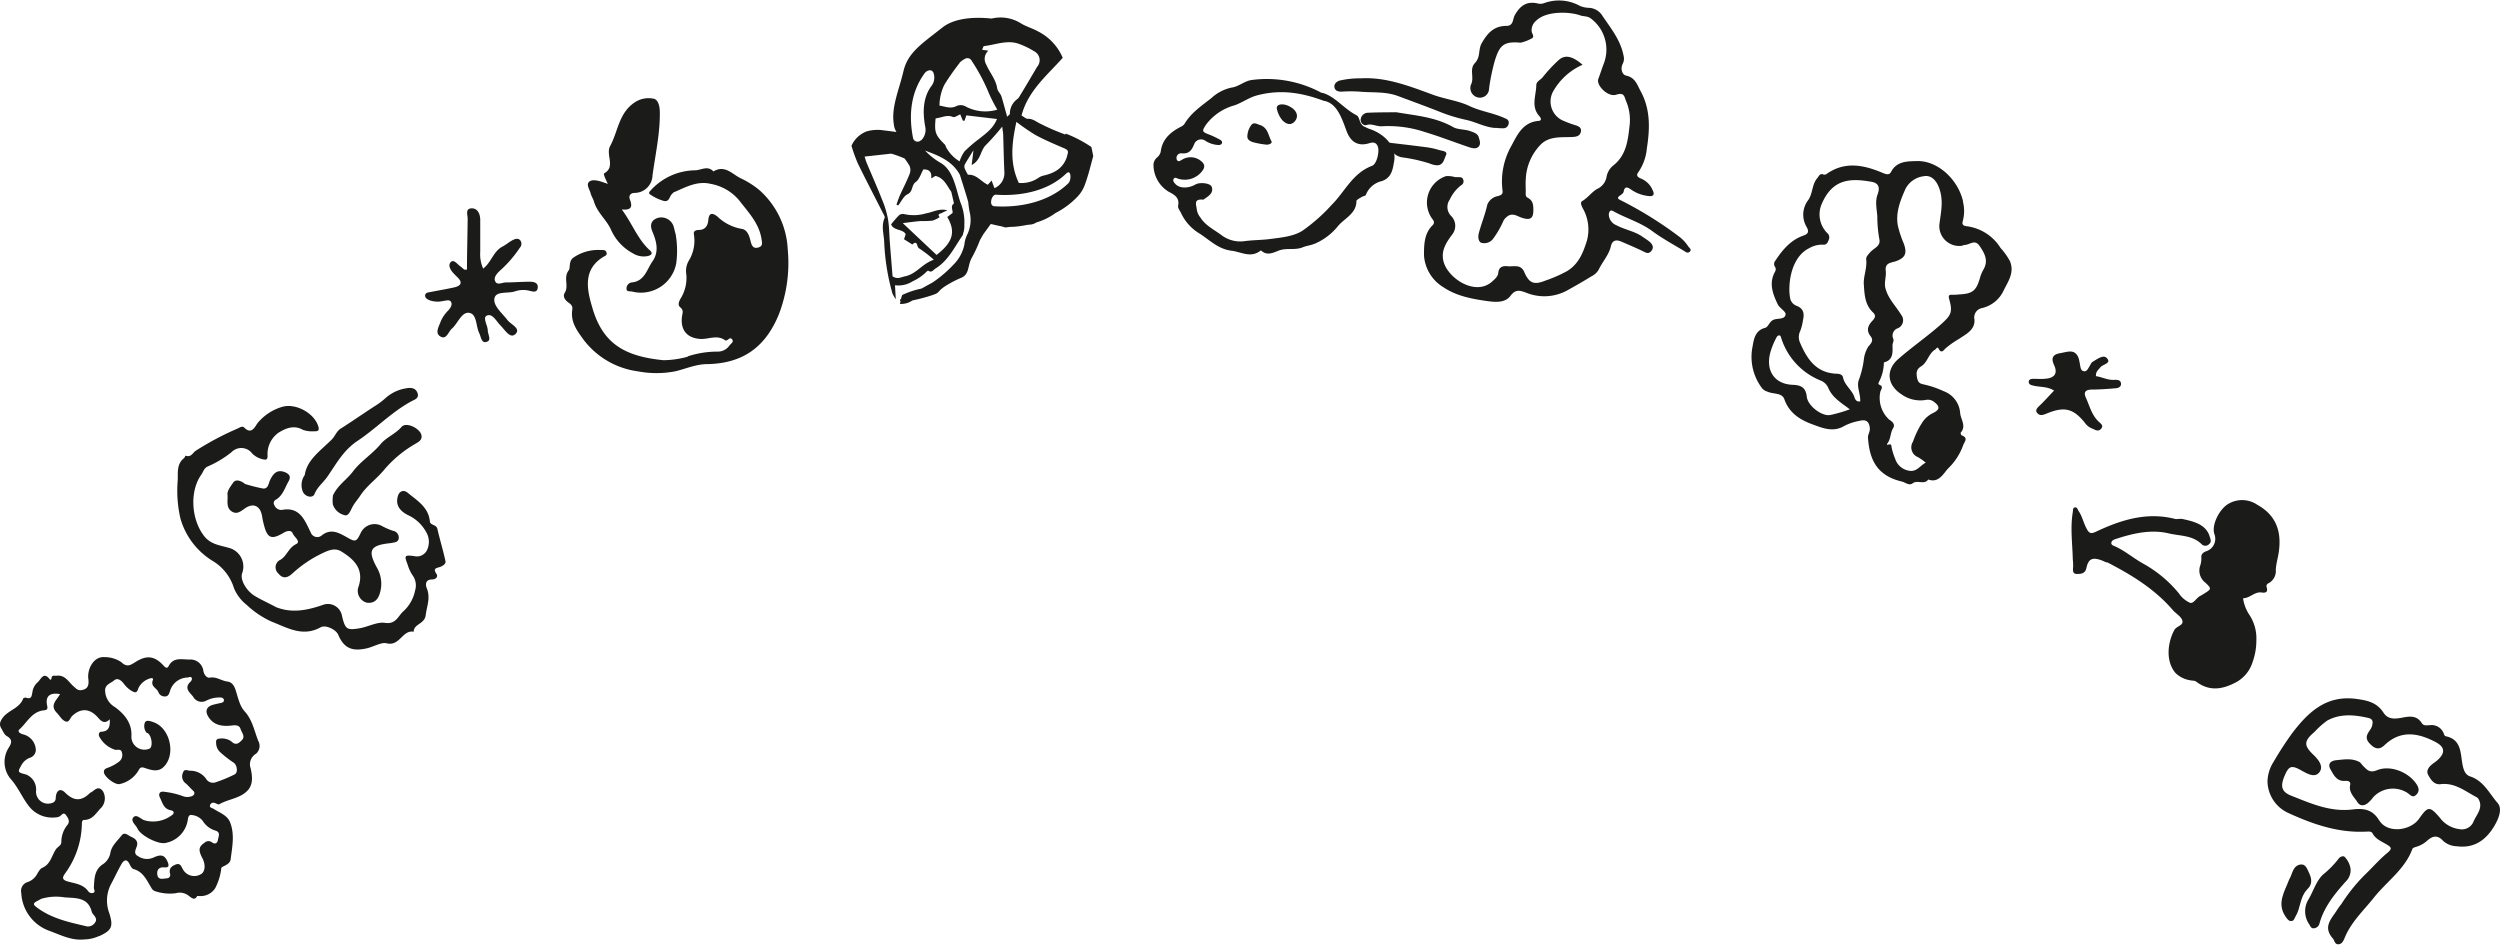 <svg xmlns="http://www.w3.org/2000/svg" viewBox="0 0 433.64 163.85"><defs><style>.cls-1{fill:#1b1b1a;}</style></defs><g id="레이어_2" data-name="레이어 2"><g id="Layer_1" data-name="Layer 1"><path class="cls-1" d="M320.87,71c-1.48-1.12-3-2-3.72-3.66A2.39,2.39,0,0,0,315.79,66,11.74,11.74,0,0,1,309,58.74c-.09-.22-.11-.61-.43-.56s-.41.32-.52.53a12.89,12.89,0,0,0-.9,2.17c-1,3.25.53,5.75,3.82,5.87,1.46.06,2.25.47,2.43,2.07s2.59,3.38,4,3.18a24.06,24.06,0,0,0,3.45-1m1.8-1.33c.14-1.31-.71-2.61-.19-3.86a15.73,15.73,0,0,0,.85-3.57,5.32,5.32,0,0,1,.73-2.07c.24-.37,1.11-1,.44-1.83-.81-1-.49-1.87.3-2.7.43-.45.7-.9.09-1.46-1.41-1.31-1.47-3.2-1.58-4.86-.09-1.4.6-2.83.41-4.34-.05-.43.39-.88.76-1.29.59-.65,1.81-1,1.52-2.23a22.72,22.72,0,0,1-.35-3.94c-.08-1.26-.42-2.53.05-3.8s.15-2-1.14-2.2c-3.93-.7-6.76-.29-8.56,3.87a4.59,4.59,0,0,0,.93,5,1,1,0,0,1,.31,1.18c-.18.45-.34.93-1,.87a4.47,4.47,0,0,0-2.41.61c-3.09,1.52-3.73,6.07-3.32,8.57a1.76,1.76,0,0,0,1.1,1.41c1.26.46,1.41,1.36,1.15,2.49a8.74,8.74,0,0,1-.49,1.92,2.38,2.38,0,0,0,0,2.05c1.2,2.79,2.77,5.16,6.21,5.33.5,0,1.11.1,1.22.63.28,1.42,1.61,2.19,2,3.5.13.37.34.74.89.68m11.41,10.58a8.89,8.89,0,0,0-1.31-.92,1.82,1.82,0,0,1-.85-2.68,15.35,15.35,0,0,1,1.66-3.41,4.69,4.69,0,0,1,1.76-1.53c1.27-.6,1.31-1.17.18-2a1.71,1.71,0,0,0-1.38-.3,5.63,5.63,0,0,1-4.26-1c-2.44-1.61-2.71-4.16-.54-6.07,2.39-2.1,5-3.89,7.39-6,1.79-1.62,2.13-2.07,1.45-4.49-.15-.56,0-.71.57-.68a9.33,9.33,0,0,0,1.18-.06c2.4-.12,3-.66,3.67-3.08a6.75,6.75,0,0,1,.59-1.32c.85-1.54.11-2.79-.71-4s-1.66-.25-2.5-.19c-.22,0-.43.12-.64.16A3.45,3.45,0,0,1,336.39,39c.21-1.8.64-3.54.24-5.43s-1.43-3.31-2.95-3a4.09,4.09,0,0,0-3.21,2.29c-.87,2-1.71,4.06-1.26,6.36a19,19,0,0,0,1,3c.61,1.66.33,2.47-1.3,3.07-.87.32-2,.22-1.81,1.74.1,1-.31,1.93-.07,2.92.44,1.82,1.8,3.1,2.72,4.63a1.51,1.51,0,0,1-.51,2.34,1.34,1.34,0,0,0-.82,1.89c.1.37-.13.69-.15,1,0,1.26.21,2.62-1.5,3.06a7.51,7.51,0,0,1-.87,3.41c-.07.16-.14.37.08.45.72.29.39.7.19,1.16a5.09,5.09,0,0,0,1.53,4.9c.6.37,1.07.86.67,1.49-.5.81-.39,1.8-.93,2.55-.33.45.06.3.2.27.47-.1.41.17.47.51a11.14,11.14,0,0,0,.63,2,3,3,0,0,0,2.21,2c1.49.38,2-.8,3.13-1.39m6.39-45.28a6.58,6.58,0,0,1,0,3.35c-.19.6,0,.88.67.95A8.14,8.14,0,0,1,347,43a11.77,11.77,0,0,1,1.63,2.28c.83,2-.29,3.49-1.08,5.09a5.47,5.47,0,0,1-3.73,3.06,1.66,1.66,0,0,0-1.34,2c.13,1.81-1.51,2.55-2.62,3.32a16.13,16.13,0,0,0-2.41,1.69c-.31.3-.72,1-1.21,0-.19-.37-.4.09-.58.2-1.15.69-1.31,2.22-2.42,2.9-.86.52-.87,1.17-.71,2s.48,1,1.19,1.15a16.33,16.33,0,0,1,3.41,1.16A4.36,4.36,0,0,1,340,71.61c.08,1.15,1.14,2.28.07,3.47,0,0,.08.39.19.43,1.25.46.45,1.13.24,1.78a10.48,10.48,0,0,1-2.56,3.94c-.78.79-1.61,2.64-3.47,1.94-.71,1-1.88,0-2.73.68-.59.44-1.26-.19-1.88-.33-4.21-1-5.6-3.68-5.85-7.66,0-.56.39-1,.32-1.63-.14-1.25-.78-1.49-1.79-1.23a9.29,9.29,0,0,0-2.62.87c-1.95,1.18-3.81.37-5.56-.27-2.11-.78-4-1.93-4.85-4.34-.41-1.18-1.92-.86-2.89-1.31a2,2,0,0,1-.95-.57A9,9,0,0,1,304,60.07c.2-1.12.4-2.77,2.17-3.2.54-.13.72-1.07,1.43-1.39s2,0,2.12-.94c.08-.49-1-1.07-1.35-1.73-.87-1.82-1.61-3.7-.46-5.72a.79.79,0,0,0-.07-.87.88.88,0,0,1,.1-1c1.25-1.89,2.67-3.6,4.91-4.37.88-.3.92-.76.52-1.48a4.17,4.17,0,0,1,.3-4.7c.78-1.14.61-2.67,1.54-3.76.31-.36.44-.91,1.11-.63a.59.59,0,0,0,.49-.09c3.18-2.26,6.45-1.59,9.7-.22.59.25,1.19.47,1.51-.16,1-1.92,2.94-1.82,4.49-1.87,3.45-.11,7.06,3,8,7"/><path class="cls-1" d="M365.46,97.51c4.22,2.18,8.25,4.62,11.4,8.28.53.62,1.4,1.08,1.66,1.78.34.93-1,1-1.37,1.72-1,1.78-1.69,5.17.18,7.42a4.63,4.63,0,0,0,2.6,1.29c.35.1.74,0,1.06.27,2.34,1.74,4.66,1.28,7,0a6,6,0,0,0,2.74-3.44,11.09,11.09,0,0,0,.65-3.8,7.41,7.41,0,0,0-1.25-4.44,6.92,6.92,0,0,1-1.06-2.82c1.19,0,2-1.17,3.2-1,.82.12,1.13-.11.9-.91a.53.53,0,0,1,.34-.7,2.4,2.4,0,0,0,1.24-2.33c.05-1.06.39-2.1.53-3.16.46-3.32-.34-6.23-3.75-8.12a4.67,4.67,0,0,0-4.94-.19c-1.53.82-3,3.58-2.51,5.23a2.27,2.27,0,0,1-1.47,3.05c-.58.26-.83.53-.77,1.19a3.91,3.91,0,0,1-.22,1.33,2.63,2.63,0,0,0,.87,2.87c1.17,1.08,1.13,1.13-.27,2a4.6,4.6,0,0,1-.53.31c-.7.32-1.17,1.41-1.82,1.22a4.6,4.6,0,0,1-1.94-1.65,21.36,21.36,0,0,0-6.24-5.18c-1.67-.93-3.13-2.22-4.91-3-.25-.1-.6-.24-.56-.58s.38-.53.69-.63c3-1,6.16-1.74,9.27-1,1.9.46,4.1.29,5.68,1.85a.9.9,0,0,0,1.33,0c.44-.37.26-.78.12-1.23-.61-2.11-2.58-2.65-4.76-3.12-.4-.08-.84.06-1.23,0-4.92-1.27-9.41.15-13.79,2.22-.72.34-1.1.36-1.54-.44-.57-1-.78-2.18-1.43-3.14-.18-.26-.25-.71-.65-.65s-.32.51-.37.81c-.46,2.75-.06,5.5,0,8.24a8.51,8.51,0,0,1,.06,1.23c-.05.56-.12,1.24.57,1.26s1.51,0,1.72-1c.35-1.6,1-1.94,2.6-1.37.31.11.6.26.9.39"/><path class="cls-1" d="M47.78,105.27c2.78,1.15,5.48.6,8.18-.33a2.48,2.48,0,0,1,3.37,1.94c.56,2.27.81,2.48,3.09,2.09,1.48-.26,3-1.14,4.37-.93,1.92.28,2.28-1.23,3.17-2A6.65,6.65,0,0,0,72,102.43a3,3,0,0,0-.47-2.69A6.5,6.5,0,0,1,70.73,98c-.65-1.69-.58-1.75,1.13-1.54A1.94,1.94,0,0,0,74,95.55a3.32,3.32,0,0,0-.1-3.3A6.84,6.84,0,0,0,71,89.46c-1.79-.82-2.39-1.95-2-3.35.26-1,1.06-1.18,1.7-.65,1.65,1.36,3.63,2.51,3.87,5,.06.68,1.12.49,1.3,1.28.42,1.88,1,3.72,1.4,5.6.1.44-.42.81-.94,1s-1.32.19-.64,1.17c.38.54-.13,1-.72,1-1.21,0-1.2.89-.93,1.56.66,1.64,0,3.07-.2,4.64s-2.06,1.48-2.09,2.87c-1.95-.37-2.41,2.6-4.71,2-.84-.23-2.23.6-3.39.87-2.57.59-4,0-5-2.39-.4-.88-2.17-1.71-3-1.27-3.16,1.77-5.83.08-8.62-1a15.76,15.76,0,0,1-4.22-2.85,7.27,7.27,0,0,1-2.22-2.9,8.37,8.37,0,0,0-3.48-4.61,12.71,12.71,0,0,1-5.82-7.52,21.43,21.43,0,0,1-.46-6.62c.05-1.18-.22-2.8,1.06-3.79.14-.11.27-.47.3-.46,1,.35,1.22-.53,1.82-.89a50.34,50.34,0,0,1,7.07-3.76c.41-.17.95-.57,1.26-.25,1.32,1.37,1.92-.21,2.33-.74a8.64,8.64,0,0,1,4.12-2.78c2.32-.81,5.69.95,6.42,3.33.18.59.06.89-.59.85a5.07,5.07,0,0,1-2.06-.23c-1.62-.95-3.15-.21-4.3.52a4.56,4.56,0,0,0-1.85,4c0,.67-.27.71-.85.57a3.81,3.81,0,0,1-1.82-1,2.35,2.35,0,0,0-3.57-.24,17.62,17.62,0,0,1-4.09,2.47c-.71.29-.83,1-1.19,1.48-2.1,3-1.66,8,.64,10.76,1.15,1.34,2.69,1.46,4.13,1.89A3.35,3.35,0,0,1,42,99.44c-.4,1.1.76,3.13,2.31,4,.56.33,1.14.63,1.72.92s1.16.59,1.74.88"/><path class="cls-1" d="M42.41,83.92a31,31,0,0,0,3.16.81c.86.13,1-.71,1.2-1.29.73-1.63,1.51-2,2.72-1.51.73.33,1,.78.58,1.53-.66,1.13-1,2.52-2.25,3.23a.64.64,0,0,0-.24.91,1.29,1.29,0,0,0,1.31.85c3.17-.62,4,1.9,5,3.88a1.2,1.2,0,0,0,1.86.59c1.55-1.29,2.93-.56,4.25.18,1.63.92,1.78,1,2.57-.66a2.65,2.65,0,0,1,3.59-1.25,12,12,0,0,0,2,.88,1.19,1.19,0,0,1,1,1.34c-.09.62-.67.66-1.17.76l-.44.06c-3.36.37-3.8,1.26-2.18,4.22a5.56,5.56,0,0,1,.54,4.38c-.34,1.19-1,1.85-2.24,1.72A2.13,2.13,0,0,1,62.11,102c1.15-3.15-.56-4.91-2.93-6.36-1.12-.68-2.27-.15-3.28.33a21.09,21.09,0,0,0-5.18,3.5c-.84.77-1.64,1-2.44,0a1.43,1.43,0,0,1,.4-2.39c1.09-.69,1.38-2.07,2.68-2.7.91-.45-.35-1.23-.58-1.85s-1-.46-1.53-.15c-2.17,1.31-2.88,1-3.48-1.37a14.76,14.76,0,0,1-.31-1.47c-.29-1.78-1.49-2.37-2.94-1.38-.75.51-1.44,1.19-2.4.5s-.56-1.93-.66-2.88c-.07-.65.57-1.46,1-2.08s1.28-.34,2,.2"/><path class="cls-1" d="M52.86,82.42c.34-2.63,2.75-4.25,4.68-6.18.6-.6.82-1.44,1.59-1.92,2-1.26,4-2.67,6-3.95A13,13,0,0,0,66.93,69a7,7,0,0,1,3.49-1.64c.84-.16,1.67-.11,2,.81s-.51,1.14-1.1,1.46c-3.42,1.86-6.11,4.72-9.3,6.84-2.49,1.66-3.69,4-5.26,6.25-.71,1-1.71,1.74-2.22,3-.35.81-1.79.4-2.07-.6a3,3,0,0,1,.36-2.68"/><path class="cls-1" d="M57.73,86c.82-1.84,2.42-2.79,3.47-4.19,1.37-1.84,3.35-3,4.82-4.78,1-1.19,2.56-1.74,3.65-3,.81-.91,3.28.31,3.45,1.54.1.8-.58,1.12-1.12,1.44a20.49,20.49,0,0,0-5.2,4.28C65.44,83,63.66,84.18,62.47,86c-.44.67-1,1.27-1.37,2s-.7,1.59-1.36,1.35a2.84,2.84,0,0,1-2-1.83,5.17,5.17,0,0,1,0-1.41"/><path class="cls-1" d="M7.24,155.88a9,9,0,0,1,3.93-.23c1.92.15,4.14-.08,4.76,2.56a1.74,1.74,0,0,0,.36.52c.29.38.56.81.22,1.25a1.44,1.44,0,0,1-1.38.72c-3.13-.73-6.3-1.38-8.92-3.44-.43-.34-.42-.58,0-.84l1-.54m11.83-31.15c.06,1.25-.12,2.12-1.43,2.19-.39,0-.52.36-.44.75a4.72,4.72,0,0,0,2.86,2.4c.45,0,1-.17,1.12.47a1.43,1.43,0,0,1-.5,1.57,7.32,7.32,0,0,1-2,1.08c-.35.13-.69.29-.62.8.11.81,2,2.24,2.77,2A5,5,0,0,0,24,133.68c.34-.68.61-.65,1.24-.43,1,.34,2.15.69,3.07-.15,2.27-2.08,1.24-6.79-1.66-7.82-.51-.17-1.18-.46-1.5,0a1.8,1.8,0,0,0,.25,1.78c0,.09.23.08.31.16.66.63.81,2.33.24,2.63a2.26,2.26,0,0,1-3.16-2c.18-2.39-1.2-4-2.88-5.22a3.36,3.36,0,0,1-1.66-2.6c-.18-1.29.91-1.46,1.53-2s1.26,0,1.68.54a4.92,4.92,0,0,0,1.25,1.2c.56.31,1,.63,1.27-.34a3.14,3.14,0,0,1,1.92-1.71c.25-.12.78-.17.62.23-.46,1.12.67,1.39.95,2.09a1.14,1.14,0,0,0,1.18.76c.51,0,.66-.41.81-.83a3.25,3.25,0,0,1,3.05-2.45c.24,0,.5-.22.7,0s0,.57-.19.75c-1.16,1.1-.08,1.87.47,2.56a1.67,1.67,0,0,0,2.27.71,5,5,0,0,1,2.4-.56c.29,0,.64.09.68.44s-.28.46-.58.52c-.45.1-.91.2-1.35.32-1.16.34-1.39,1.18-.69,2.19,1,1.5,2.61,1.57,4.12,1.38.76-.09,1.22.07,1.39.63s.84,1.27.27,1.87-1.09,1.06-1.9.25a2.79,2.79,0,0,0-2-.46c-.53,0-.67.32-.61.73a2.18,2.18,0,0,0,.66,1.58,18.63,18.63,0,0,0,2.26,1.78c.73.38.93,1.78.3,2.11a23.25,23.25,0,0,1-3.22,1.34,1.39,1.39,0,0,1-1.77-.61,3.32,3.32,0,0,0-2.7-1.36c-.47,0-1.06-.4-1.27.31a1.5,1.5,0,0,0,.38,1.82c.49.37.87.89,1.34,1.3s.21.86-.26,1a2.12,2.12,0,0,1-1.43,0,13.58,13.58,0,0,0-3.14-.76c-1.1-.23-1.16.5-.89,1,.42.84.62,1.94,1.85,2.18.69.13.67.6.11.93a5.34,5.34,0,0,1-4.72.79c-.61-.22-1.34-1.11-1.87-.47s.45,1.3.74,1.95c.55,1.19,3.42,2.66,4.71,2.5a4.8,4.8,0,0,0,4-4c.07-.49.16-1,.78-.86a2.72,2.72,0,0,1,1.81,1,3.88,3.88,0,0,0,2.23,1.7c.9.28.52,1,.42,1.57s-.45.9-1.08.43a1,1,0,0,0-1.27.11c-1,.69-1.1,1.24-.34,2.7.56,1.08.47,2.27-.21,2.71a2.25,2.25,0,0,1-3.16-.77c-.3-.48-.44-1.19-1.25-.88s-1.23.75-1,1.62a.59.59,0,0,1-.58.78c-.62.05-1.48.36-1.63-.63-.12-.82.28-1.36,1.24-1.27.81.08.8-.36.55-.95-.51-1.19-1.12-1.39-2.53-.72a2.73,2.73,0,0,1-2.6-.27c-.84-.44-.42-1.11-.21-1.75.25-.8-.24-1.29-.9-1.57s-1.22-1-1.79-.23c-.71.91-1.65,1.71-1.89,2.89a3,3,0,0,1-1.23,2c-1.6,1-1.56,2.59-1.65,4.16,0,.3.35.68-.12.87a.77.77,0,0,1-.89-.33c-.85-1.15-2.17-1.29-3.4-1.62-.88-.24-1.26-.52-.57-1.44a15.05,15.05,0,0,0,2.9-8.46c0-.34,0-.8.39-.81,1.55,0,2.14-1.34,3.05-2.2a2.46,2.46,0,0,0,.2-2.8c-.78-1-1.38-.19-2,.2a1.13,1.13,0,0,0-.22.11c-1.47,1.47-2.79,1.48-4.33-.05-.84-.84-1.55-.39-1.62.9,0,.76-.56.92-1.06,1a2.07,2.07,0,0,1-2.36-2.14,2.79,2.79,0,0,0-1.73-2.9c-1.52-.4-1.5-.39-.73-1.75a2.79,2.79,0,0,1,1.42-1.16,1.42,1.42,0,0,0,1-1.42A2.87,2.87,0,0,0,4,127.38c-.48-.13-1.07-.47-.6-.89,1.32-1.2,2.15-3.08,4.23-3.28.61-.06.66-.3.55-.81-.35-1.6.43-2.33,2.23-2-.5,1-1.89,1.9-.54,3.26.49.5.83,1.21,1.48,1.47s.79-.58,1.16-.93c1.5-1.43,3.09-1.33,4.48.26.54.61,1.12,1.23,2.05.3m-1.86,37.63c2.19-1,2.54-1.64,1.75-4.07a6.17,6.17,0,0,1,.39-5.08c.6-1.11,1.11-2.25,1.74-3.34.42-.74.94-1,1.42,0,.16.33.4.77.7.85,1.68.47,2.26,1.93,3.05,3.21a1.22,1.22,0,0,0,.86.68,8,8,0,0,0,3.37.3,2.5,2.5,0,0,1,2.33.48c.45.34,1,.83,1.41,0,0,0,.22,0,.32,0a3,3,0,0,0,2.82-1.38,10.11,10.11,0,0,0,1-3.08c0-.19.05-.5.18-.56.63-.33,1.4-.61,1.49-1.37.27-2.13.73-4.3-.1-6.4-.5-1.24-1.8-1.64-2.82-2.31-.29-.18-.86-.21-.62-.74.17-.38.56-.44,1-.22.17.09.45.22.57.14,1.62-.94,3.72-1,5-2.49.9-1.05.72-2.47.44-3.73a2.12,2.12,0,0,1,.93-2.54,1.78,1.78,0,0,0,.41-2.18c-.72-1.76-1-3.65-2.4-5.19-.87-.94-1.15-2.46-1.58-3.76-.26-.77-.67-1.31-1.43-1.4-1-.12-1.86-.87-3-.67-.57.1-1-.53-1.13-1.14a2.27,2.27,0,0,0-2.42-2c-1.35,0-2.79-.46-3.62,1.16-.18.35-.44.34-.77,0-1.59-1.79-3-2-5-.71-.77.46-1.42,1-2.43,0a5.2,5.2,0,0,0-2.93-.87c-1.9-.14-3,2.13-2.79,3.74.13,1.06,0,1.87-1.33,2-.59,0-.8-.3-1.14-.59-.95-.79-1.54-2.17-3.14-1.91-.3,0-.72-.14-.77.39,0,.19-.17.4-.29.24-1.14-1.52-1.6.15-2.19.56A2.73,2.73,0,0,0,5.63,120c-.14.73-.15,1.38-1.17,1-.12,0-.41.07-.44.17-.61,1.69-2.56,2-3.53,3.31-.51.7-.67,1.2-.25,1.89.28.46.51,1.07.94,1.31,1.19.67.72,1.41.23,2.18a4.61,4.61,0,0,0,.37,5.17c1.34,1.46,2.06,3.32,3.27,4.85a5.12,5.12,0,0,0,4.53,1.91,1.92,1.92,0,0,0,.71-.15c.37-.17.68-.87,1.13-.29s.75,1.15.28,1.73a4.66,4.66,0,0,0-1.06,3c0,.57-.64.8-.93,1.22-.74,1.09-.93,2.6-2.36,3.22-.44.19-.73.79-1,1.24A2.93,2.93,0,0,1,4.79,153a1.59,1.59,0,0,0-1.1,1.88,7.34,7.34,0,0,0,4.82,6.56c2,.72,3.87,1.75,6.12,1.51a6.53,6.53,0,0,0,2.58-.6"/><path class="cls-1" d="M119.27,61.82a16.43,16.43,0,0,1,5.27-.83,2.43,2.43,0,0,0,2-1.08c.25-.32.8-.6.44-1.06s-.64.14-1,.2c0,0-.13.05-.16,0-1.43-1.06-2.92-.16-4.38-.26-2.37-.17-3.42-1.63-3.15-3.86.06-.54.37-1.1-.28-1.61-.48-.39-.28-.94,0-1.46a6.77,6.77,0,0,0,1-4.57,3.47,3.47,0,0,1,.49-2.11,6.69,6.69,0,0,0,.86-4.54c-.11-.59.35-.73.81-.75,1.19,0,1.61-.76,1.7-1.76.11-1.27.72-1.24,1.57-.57a8,8,0,0,0,4.15,2.13c1.08.11,1.4,1.3,1.63,2.24.19.73.46,1.24,1.32,1s.63-.91.55-1.46c-.4-2.68-2.23-4.59-3.83-6.66a8.37,8.37,0,0,0-5-2.92c-2.31-.56-4.35.59-6.39,1.47-.13.06-.22.22-.34.33-.44.4-.39,1.32-1.33,1.18a8,8,0,0,1-2.38-1.11c-.26-.13-.32-.32-.06-.62a10.59,10.59,0,0,1,7.79-3.6c1.06,0,2.18-.9,3.2.2,1.92-1.19,3.21.41,4.66,1.15A15.12,15.12,0,0,1,131.75,33a14.69,14.69,0,0,1,4.89,10.28,24.82,24.82,0,0,1-1.54,11.24c-2.27,5.56-6.11,8.53-12.45,8.64-1.91,0-3.71.82-5.54,1.25a17.16,17.16,0,0,1-6.47,0,14.15,14.15,0,0,1-9.89-6.15c-1.15-1.59-1.74-2.86-1.48-4.61.09-.6-.27-.89-.68-1.18-.61-.42-1-1.08-.65-1.65.8-1.2-.28-2.65.71-3.93.34-.43-.09-1.67.91-2.27a7.52,7.52,0,0,1,4.64-1.25c.34,0,.85-.08,1,.41s-.23.59-.5.75c-3.63,2.18-2.89,5.66-2,8.69,1.8,6.41,5.65,8.59,12.38,9.26a16.35,16.35,0,0,0,4.25-.62"/><path class="cls-1" d="M105.47,32c-.24-.55-.43-.92-.58-1.3-.08-.2-.18-.57-.12-.61,2.1-1.16.23-3.21,1.07-4.77,1.42-2.62,1.49-5.93,4.53-7.73a4.31,4.31,0,0,1,3-.47c.79.14,1.07,1.29,1.08,2.29.06,3.75-.78,7.38-1.27,11.05a3.12,3.12,0,0,1-3.07,3c-.77,0-1.11.49-.84,1.18.45,1.16.3,1.88-1.42,1.69,1.82,2.44,2.73,5.14,4.86,7.08.58.53.32.84-.33,1a3.54,3.54,0,0,1-2.55-.44,8.61,8.61,0,0,1-3.82-4.06c-.74-1.75-2.43-3-3-5-.13-.46-.44-.88-.55-1.34-.16-.66-.8-1.49-.31-2s1.54-.27,2.34,0l.89.31"/><path class="cls-1" d="M117.18,40.53a16.6,16.6,0,0,1,.12,5.13,6.23,6.23,0,0,1-7.63,4.92c-.36-.11-1,.11-1-.52A1.06,1.06,0,0,1,109.5,49c2.33-.19,2.67-2.23,3.66-3.64,1.18-1.66.75-3.44,0-5.19-.42-1-.33-1.91.86-2.35a2.25,2.25,0,0,1,2.78,1.33c.11.31.17.63.36,1.37"/><path class="cls-1" d="M412.68,142.31c-1.17-2-2.86-2.12-4.55-1.91-3.87.49-7.22-1-10.62-2.35-1.78-.68-2-1.64-1.26-3.41s1.18-2,2.93-1c1,.54,2.32,1.36,3.13.31s-.22-2.25-1.09-3.08c-1.62-1.56-1.6-2.35.21-3.88a15,15,0,0,1,2.24-2c2.31-1.26,4.73-1,7.14-.46.75.18.87.63.6,1.49s-1.56,1.62-.43,2.89c.91,1,1.68,1.24,2.63.34,2.81-2.67,5.81-2.13,8.85-.54,1.65.87,1.72,1.9.33,3.15-.23.2-.47.37-.72.55-.69.5-1.32,1.22-.89,2s1,1.75,2.16,1.61c2.48-.3,4.25,1.22,6.22,2.25a.87.87,0,0,1,.33.3c.9,1.53-.29,2.67-.82,3.88a2.17,2.17,0,0,1-2.4,1.38,5,5,0,0,1-3.47-2c-1.76-2.05-2.07-2-3.59.17s-5.58,2.6-6.93.27m-7.18,15.37c-.92,1.6-2.74,3-.85,5.15.3.34.3,1,.93,1s.9-.6,1.1-1.07c1.11-2.77,3.28-4.76,5.07-7,2.23-2.82,5.38-4.91,6.69-8.46.06-.17.39-.3.62-.36a4.86,4.86,0,0,0,1.95-1.08c1-.89,1.84-1,2.8.07a3.74,3.74,0,0,0,2.33.9c3.13.41,5.17-1.18,6.61-3.68.66-1.16,1.35-2.83.47-3.83-1.43-1.64-2.4-3.82-4.74-4.6-.82-.27-1.14-1-1.34-2.06-.37-1.86-.14-4.32-2.85-4.9-.3-.06-.33-.31-.43-.55a2.25,2.25,0,0,0-2.41-1.38c-.51,0-1,.17-1.36-.34-.81-1.29-1.94-1.25-3.24-1s-2.59.44-3.41-.82c-1.16-1.79-2.77-2.14-4.8-2.41-5.24-.67-8.36,2.42-11.08,6a58,58,0,0,0-3.18,4.9,6.64,6.64,0,0,0-1.07,3.42,6.14,6.14,0,0,0,3.45,5.4c4.33,2,8.78,3.56,13.66,3.31.37,0,.9-.1,1.11.3.53,1,1.54,1.38,2.43,1.91s1,.76.12,1.5c-1.32,1.07-2.45,2.4-3.67,3.57a29.78,29.78,0,0,0-4.29,5.29,7.39,7.39,0,0,0-.62.85"/><path class="cls-1" d="M407,152.78c-2,2.22-3.9,4.52-4.7,7.5a1.08,1.08,0,0,1-.88.73c-.51.09-.66-.3-.86-.67a3.94,3.94,0,0,1-.16-4.3c.87-1.43,1.3-3.14,2.54-4.34a16.21,16.21,0,0,0,2.72-2.77c.2-.31.82-.57,1.06-.27a3.77,3.77,0,0,1,1,2.05,2.74,2.74,0,0,1-.71,2.07"/><path class="cls-1" d="M400.17,154.31c-1.27,1.32-1.1,3.21-2,4.66-.21.34-.24.77-.74.79s-.71-.41-1-.79c-1.54-2.29-.17-4.27.6-6.32.07-.19.19-.36.27-.54.39-.91.59-2.05,1.81-2.16.84-.08,1.08.79,1.38,1.39.53,1.07.66,2.12-.37,3"/><path class="cls-1" d="M409.36,132.23c.2.22.41.5.66.75.63.64,1.12,1.1,2.28.62,2.29-.94,5.43.3,6.82,2.36.44.64.62,1.27,0,1.89s-1,.05-1.51-.3a4.65,4.65,0,0,0-5.95.72,5.86,5.86,0,0,1-1,1.07c-.63.45-1.29.54-1.79-.26s-1.5-1.64-1.22-2.93c.13-.64-.41-.74-.88-.7-1.47.12-2-1.07-2.53-2s0-1.49,1-1.59c1.39-.13,2.77-.4,4.12.37"/><path class="cls-1" d="M252.43,30.73s.27,0,.5,0c.4,0,.77,0,.88.46a.74.74,0,0,1-.35.93,6.59,6.59,0,0,0-2,2.52,2.2,2.2,0,0,0,.2,2.77,2.42,2.42,0,0,1,.2,3.31c-1,1.35-1.94,2.75-1.48,4.61.74,2.92,5.5,6.09,8.4,3.54.49-.44,1.05-.91,1.1-1.51.09-1.11.86-1.27,1.62-1.18,1,.12,2.27-.43,2.89,1,.86,2,1.72,2.28,3.7,1.48a23.35,23.35,0,0,0,3.77-1.66c2-1.25,2.74-3.17,3.39-5.22a7.41,7.41,0,0,0-.72-5.67c-.19-.4-.51-1-.07-1.24,1-.59,1.63-1.57,2.58-2.1a2.82,2.82,0,0,0,1.61-2,3.28,3.28,0,0,1,1.1-2c2.4-1.84,2.63-4.49,2.93-7.15a8.3,8.3,0,0,0-.63-4.09c-.31-.75-.28-1.56-1.72-1.1s-3.51-1.66-3.09-2.75c.34-.88.61-1.78.95-2.66A6.74,6.74,0,0,0,276,3.25c-.61-.51-1.3-.36-1.92-.59-1.83-.65-5.87-.8-7.61.92a2.13,2.13,0,0,0-.8,1.78c0,.43.54.95.1,1.26a7.63,7.63,0,0,1-1.88.76,1.23,1.23,0,0,1-.42,0c-2.66-.18-3.37.51-4.18,3.13a35,35,0,0,0-1,4.83,1.59,1.59,0,0,1-2,1.55,1.69,1.69,0,0,1-1.16-2.17c.67-1.25-.33-2.69.7-3.78s.54-2.33,1.18-3.45c1-1.73,2.09-3,4.32-3,1.22,0,1.05-1.23,1.42-1.87,1-1.74,2.14-2.46,4.07-2a1.83,1.83,0,0,0,1.07-.1,7.52,7.52,0,0,1,6.15.5,4.35,4.35,0,0,0,1.61.34A2.9,2.9,0,0,1,278,2.82c1.48,2.17,3.14,4.23,3.63,6.9a1.93,1.93,0,0,1-.18,1.39c-.39.78-.1,1.86.61,2,1.6.35,1.91,1.6,2.5,2.67,1.76,3.2,1.63,6.59,1.09,10a8.52,8.52,0,0,1-1.48,4.1c-.47.62,0,.9.49,1.1A3.75,3.75,0,0,1,286.67,33c.42.87,0,1.1-.75,1a6.38,6.38,0,0,1-3-1.12c-.57-.4-1.1-.64-1.28.33-.07.35-.36.5-.62.69-.54.39-.5.56.19.88a66.41,66.41,0,0,1,10.14,6.33,6.71,6.71,0,0,1,1.48,1.62c.21.29.64.54.29.91s-.73.07-1-.11c-1.86-1.12-3.78-2.16-5.52-3.44-2.08-1.54-4.58-2.23-6.8-3.48-.53-.3-.75.23-.74.66a2.05,2.05,0,0,0,1.3,1.79c1.51.82,3.29,1.05,4.69,2.11a12.79,12.79,0,0,1,1.13.8c.45.43.75.94.26,1.55s-.92.32-1.46.06c-1.21-.59-2.46-1.11-3.69-1.65-.94-.41-1.63-.3-1.88.81-.36,1.52-1.47,2.68-2.12,4.06a2.89,2.89,0,0,1-1.19,1.1c-1.43.88-2.91,1.73-4.36,2.53a8.3,8.3,0,0,1-6.94.37c-1.14-.42-1.9-.7-2.81.53s-2.64,1.08-3.9.91c-2.66-.37-5.4-.86-7.68-2.39A7,7,0,0,1,247,44.3c0-1.71,0-3.75,1.45-5.19.51-.49.22-.85-.11-1.28a4.82,4.82,0,0,1,2.49-7.28,4.16,4.16,0,0,1,1.57.18"/><path class="cls-1" d="M274.45,11.26a10.91,10.91,0,0,0-5.1,4.69A3.63,3.63,0,0,0,271.3,21a18.34,18.34,0,0,0,2,.73c.59.19,1.07.46.91,1.14s-.67.85-1.45.89c-1.87.09-3.93-.18-5.42,1.22a9.14,9.14,0,0,0-2.69,6.19c-.05.67,0,1.35,0,2,0,.42-.1.9.32,1.12.94.49,1,1.22,1,2.16,0,1.41-.5,1.82-2,1.32-.89-.3-1.71-1-2.69-.08a2.12,2.12,0,0,0-.5.61,15.68,15.68,0,0,1-1.88,3.23,1.91,1.91,0,0,1-2,.57c-.48-.25-.56-1-.39-1.66.44-1.66,1.1-3.24,1.47-4.93a2.42,2.42,0,0,1,1.84-1.5c.46-.13.89-.27.81-.9a12.51,12.51,0,0,1,1.51-7.78c1-1.83,1.95-4.14,4.75-4.36.59-.05.39-.53.13-.81-1.52-1.69-.56-3.59-.54-5.39,0-.64.72-.9,1.09-1.35a25.73,25.73,0,0,1,2.79-3c1.12-1,2.41-.68,4.13.8"/><path class="cls-1" d="M259.38,22.2c-1.83-.12-3.41-1.07-5.18-1.43A28.56,28.56,0,0,1,250,19.5c-2.49-1-5-1.9-7.5-2.84-2.2-.82-4.41-.56-6.61-.76a22.79,22.79,0,0,0-3.2,0c-.6,0-1.07-.15-1.21-.69s.24-1,.83-1.22a15.53,15.53,0,0,1,3.72-.4c4.48-.26,8.57,1.41,12.63,2.88,2.07.75,4.31,1,6.25,1.93s4.32,1.22,6.34,2.21a.7.7,0,0,1,.42.89.91.91,0,0,1-.87.75,10.8,10.8,0,0,1-1.39-.08"/><path class="cls-1" d="M242.07,19.45c3.39.59,6.84.81,10,2.6.79.46,2,.34,3,.71.58.21,1.24.43,1.41,1s.42,1.2,0,1.67-1.13.28-1.7.09c-2.55-.86-5.06-1.85-7.64-2.62a20,20,0,0,0-7.4-1c-1,.08-1.83-.57-2.83-.17a.92.92,0,0,1-.89-1,1.28,1.28,0,0,1,1.17-1.17c1.62-.08,3.23-.07,4.85-.09"/><path class="cls-1" d="M240.7,24.72c2.3.28,4.39.51,6.47.79a13.5,13.5,0,0,1,2.45.51c.48.16,1.55.17,1.19.91s-.46,1.9-1.79,1.72a3.89,3.89,0,0,1-1.06-.3,27.82,27.82,0,0,0-4.85-1.07c-1.34-.3-1.86-1.18-2.41-2.56"/><path class="cls-1" d="M229.67,17.51c-4.28-1.61-7.81-1.94-11.5-1-1.49.37-2.64,1.26-4,1.75a9.23,9.23,0,0,0-4.93,3.3c-.8,1.19-.79,1.3.55,1.8a16.45,16.45,0,0,1,1.75.83c.24.13.52.31.42.63s-.47.36-.81.32a4.63,4.63,0,0,1-2-.67,1.28,1.28,0,0,0-2,.51c-.44,1.1-.91,1.77-2.27,1.61a.81.81,0,0,0-.77,1.07c.25.6.7.13,1,0a2.81,2.81,0,0,1,3.14.21c.57.43.87.93.4,1.63A3.8,3.8,0,0,1,204.36,31c-.26-.08-.54-.32-.76,0s0,.6.22.85c.71.84,2.23.9,3.56.14.76-.43,2.56-.22,2.79.4.37,1-.42,1.55-1.16,2.05-.11.07-.24.2-.36.19-1.7-.16-1.12.94-1.05,1.77a2.91,2.91,0,0,0,.62,1.33c.87,1.39,2.33,2.08,3.58,3a5.39,5.39,0,0,0,4.06,1.1c1.46-.2,3-.18,4.42-.37,1.92-.25,4-.43,5.58-1.4A30,30,0,0,0,231,35.52c2.29-2.27,3.59-5.48,7-6.76.83-.31,1.3-2.5,1-3.33-.27-.68-.74-.83-1.45-.6-2,.63-3.3-.21-4-2.15-.83-2.28-1.67-4.7-3.78-5.17m-.46-1.42c2.24.57,3.75,2.76,6,3.91.59.3.42,1.6,1.41,2,.27.11.5.26.81.36,2.3.73,4.83,2.85,4.28,5.7-.22,1.14-.34,2.74-2.11,3.35a3.9,3.9,0,0,0-2.78,2.38c0,.18-.47.22-.7.37s-.93.47-.94.72c0,2.22-2.14,3-3.26,4.41a10.39,10.39,0,0,1-3.8,2.91c-.72.34-1.59.42-2.19.67-1.34.57-2.69.12-4,.52-1,.32-2.13,1.11-3.25.09a.15.15,0,0,0-.14,0c-1.71,1.35-3.37.19-5.1,0-2.26-.3-3.7-1.83-5.41-2.93A8.19,8.19,0,0,1,204.88,37c-.2-.45-.62-.89-.52-1.37.26-1.35-.67-1.87-1.64-2.37a5.47,5.47,0,0,1-2.64-4.75,1.76,1.76,0,0,1,.6-1.18,1.84,1.84,0,0,0,.65-1c.25-2.15,1.65-3.39,3.47-4.33a1.64,1.64,0,0,0,.65-.5c1.13-1.93,3-3.17,4.69-4.5a7.41,7.41,0,0,1,3.49-1.81c1.31-.18,2.24-1.19,3.61-1.33a19.94,19.94,0,0,1,12,2.25"/><path class="cls-1" d="M218.87,21.82c1.1.56,1.15,1.77,1.67,2.67.21.37-.45.63-.87.6a13.7,13.7,0,0,1-1.9-.32c-.66-.14-1.42-.4-1.41-1.1a3.44,3.44,0,0,1,.7-2c.49-.62,1.18,0,1.81.12"/><path class="cls-1" d="M223.47,18.36c1.45.66,1.88,1.77,1.14,2.66s-1.59.41-2.12-.1a4.41,4.41,0,0,1-1-2c-.21-.79.86-1.07,2-.55"/><path class="cls-1" d="M185.08,27.15c-.63,2-2.11,2.85-4,3.29a2.55,2.55,0,0,0-.94.4,5.25,5.25,0,0,1-3.42.89c-1.69-3.59-1.16-7.16-.42-10.59a37.07,37.07,0,0,0,3.28,2.26c1.58.86,3.24,1.56,4.89,2.27.9.38.89.55.59,1.48m.27,4.62c-3.31,3.24-8.41,4.31-12.87,4-1-.07-.48-2.05.3-2,4.22.29,9-.59,12.18-3.67.87-.85.94,1.12.39,1.66m-17.44-1.46a9,9,0,0,1-.55-1.06,1,1,0,0,1,0-.69c.41-.74.88-1.45,1.51-2.49-.11,1-.2,1.64-.31,2.56,1.65-.83,1.48-2.56,2.5-3.49a41,41,0,0,0,2.8-3.17c.08.69.16,1.06.17,1.44.07,2.17.1,4.35.21,6.52a2.84,2.84,0,0,1-1.73,2.72L172,31.31l-.66.74c-1.17-.56-2-1.84-3.42-1.74M166.46,28a6.43,6.43,0,0,1-2.3-2.36c-.12-.17-.13-.43-.27-.57-1.65-1.63-1.84-2.14-1.6-4.54,1.05-.11,2-.69,3-.24.31.13.84-.29,1.27-.45l.46,1.1.28,0c.1-.29.2-.57.32-.93l5.31.63c-.65,1.65-1.94,2.52-3.14,3.48a24.38,24.38,0,0,0-2.49,2.14,6.79,6.79,0,0,0-.87,1.77m-6.68-3.72a.8.8,0,0,1-1.39-.45c-.76-3.89-.39-7.83,2-11.12.37-.51,1.17-.85,1.54-.15A2.41,2.41,0,0,1,161.5,15c-1.48,2.08-1.45,4.64-1,7.06a2.52,2.52,0,0,1-.75,2.31m1.86,6.54.64-.4c1.52.37,2,1.7,2.76,2.77.14.61.3,1.27.46,2-.68.49-.16,1.17-.24,1.66l-.92.7c1.5,2.55,1,4.37-1.86,6.58l-5.86-5.52c1.14-.14,2.09-.27,3-.35.72,0,1.45,0,2.16-.08a4.61,4.61,0,0,0,1.24-.61c-.48-.59.13-.58.42-.74s.5-.24.92-.44c-1.45-.38-2.55.34-3.71.53a7.45,7.45,0,0,1-3.72.14,1.11,1.11,0,0,0-.93.16,18.58,18.58,0,0,0-1.4,1.61c.44,1.13,2,.75,2.53,1.7-.1.3-.19.56-.29.88l1.44.91c.93-.87.76.43,1.13.64a22,22,0,0,1,2.6,2c-2.06.71-3,2.47-5,2.88-.71.15-1.3.57-2.16,0-.16-2-.33-4.06-.49-6.14-.09-1.25-.09-2.52-.3-3.76a16.27,16.27,0,0,0-1-3.33c-.85-2.17-1.8-4.3-2.7-6.45-.13-.3-.21-.62-.36-1.09l4.61-.51a17.48,17.48,0,0,1,2.32.84,12.72,12.72,0,0,1,.84,1.23,1.83,1.83,0,0,1,.06,1.4c-.49,1.26-1.12,2.46-1.68,3.7-.24.54-.42,1.11-.63,1.67l.31.15c.53-.67.92-1.61,1.61-1.94,1-.47.64-1.57,1.43-2.13.64-.46.9-1.44,1.31-2.17,1-.07,1.52.44,1.37,1.54m4.88-20a3,3,0,0,1,.91-.69.83.83,0,0,1,1.25.33,31.79,31.79,0,0,1,2.75,5.07,25.73,25.73,0,0,0,1.68,3.37,7.26,7.26,0,0,1-5.4-.5,1.78,1.78,0,0,0-1.63-.15c-1,.56-1.94.13-3-.06a8.22,8.22,0,0,1,.87-3.65,40.82,40.82,0,0,1,2.61-3.72m4.21-2.94c2.07-.23,4.12-1.17,6.23-.34a13.7,13.7,0,0,1,2.46,1.21,1.74,1.74,0,0,1,.55,2.73c-1,1.69-2,3.41-3.05,5.12a1.46,1.46,0,0,1-.36.45,3.11,3.11,0,0,0-1.31,2.59c0,.07-.12.14-.47.49-.38-1.34-.66-2.46-1-3.54-.17-.49-.66-.9-.73-1.39-.24-1.57-1.31-2.74-1.91-4.14a1.91,1.91,0,0,1,.38-2.39l-1.09-.15c.14-.28.21-.62.32-.64m12.35,2.52a.65.65,0,0,1,0,.13H183Zm1.78,12.82a37,37,0,0,1-4.26-1.84c-.74-.32-1.34-.93-2.26-.89-.35,0-.73-.38-1.09-.58,1.14-4.3,4.43-6.95,7.15-10A9.13,9.13,0,0,0,180,5.42c-.92-.51-2-.81-2.87-1.34A6.63,6.63,0,0,0,172,3.22c-2.35-.25-6.18-.3-8.53,1.55-3.56,2.81-6,4.33-6.76,7.58s-2.13,6.19-1.68,9.14a3.13,3.13,0,0,0,.47,1.41c-.72-.1-1.45-.2-2.18-.28a6.91,6.91,0,0,0-3,.17,4.75,4.75,0,0,0-2.63,2.5,29.64,29.64,0,0,0,1.08,3c1.43,2.93,2.94,5.82,4.41,8.72.13.25.35.6.27.78-.63,1.39-.14,2.79-.08,4.19a38,38,0,0,0,1.43,8.92,5.13,5.13,0,0,0,.58,1c-.06-1-.09-1.64-.14-2.42a4.6,4.6,0,0,0,3.07-.69,8.09,8.09,0,0,0,2.33-1.59c.1-.11.32-.28.36-.26.59.45.89-.13,1.26-.36,2.27-1.39,3.32-3.78,4.77-5.84a.7.7,0,0,0,0-.14,4,4,0,0,0,.24-1.57,8.89,8.89,0,0,0-.54-3.58c-.82-1.93-1.11-5.79-3.58-7.2a11.82,11.82,0,0,1-2.69-2.13c2.24.83,4.47,1.69,5.83,3.84l.2.35c.42,1.31,1.07,3.35,1.46,4.74a16,16,0,0,0,.23,1.67,5.85,5.85,0,0,1-.42,4,5,5,0,0,0-.48,1.68,6.79,6.79,0,0,1-1.82,3.43A21.33,21.33,0,0,1,161.76,49l-1.91,1.05-.36.08a14.55,14.55,0,0,0-2.91,1c-.1,0-.16.23-.2.36s-.06.23-.08.34c-.23.18-.25.31-.1.39,0,.16-.07.32-.11.49a3.33,3.33,0,0,0,2.17-.6l.05,0,.26-.06a28.71,28.71,0,0,0,3-.81c1.65-.52.82-.58,2.41-1.62a18.89,18.89,0,0,1,2.9-1.5c1.32-.69.91-2.06,1.72-3.47a23.67,23.67,0,0,0,1.38-3l.57-1,1.31-1.8s1.42.34,1.6.36.45.11.93.25l.77-.1a12.88,12.88,0,0,0,1.3-.08c.61-.07,1.17-.16,1.69-.27l.49-.05a2.16,2.16,0,0,0,1.11-.37,10.71,10.71,0,0,0,3.35-1.65,14,14,0,0,0,3.59-2.62A5.88,5.88,0,0,0,188.19,32c.6-1.62,1-3.33,1.44-4.93l-.32-1.57a22.42,22.42,0,0,0-4.45-2.33"/><path class="cls-1" d="M81,46.78c0-2.93.09-5.87.12-8.81,0-.74-.47-1.84.75-1.83,1,0,1.4,1,1.43,1.9,0,1.88,0,3.76,0,5.64a6.06,6.06,0,0,0,.51,2.91c1.41-1.07,1.77-3,3.33-3.81.63-.33,1.18-.82,1.81-1.14.42-.21,1-.41,1.35.13a1,1,0,0,1-.13,1.2,20.51,20.51,0,0,1-3.33,3.87c-.51.46-1.19,1.13-1,1.82.31.94,1.22.34,1.88.33,1.42,0,2.84-.13,4.26-.12.65,0,1.41.2,1.29,1.07s-.82.64-1.38.51a4.39,4.39,0,0,0-2.54.08c-1.23.43-3.29-.1-3.58,1.19S87.09,54.3,88,55.49c.61.8,2.37,1.47,1.44,2.42s-1.83-.66-2.59-1.42-1.41-2.17-2.39-1.75c-.8.33.13,1.68.15,2.58,0,.72.77,1.78-.3,2-.8.21-.88-.91-1.19-1.55-.59-1.2-.37-3.26-1.7-3.5s-2,1.81-3,2.7c-.66.53-.93,2-2,1.41s-.26-1.77.05-2.69a6.19,6.19,0,0,1,1.35-1.91c.3-.36.67-.88.43-1.38s-.89-.24-1.35-.2a4.11,4.11,0,0,1-2.52-.17c-.32-.17-.65-.36-.64-.78s.42-.51.77-.57c1.4-.27,2.8-.51,4.19-.81,1.23-.26,1.68-.84.55-1.87-.15-.14-.3-.31-.45-.46-.6-.59-1.17-1.49-.62-2.07s1.17.42,1.73.77c.34.22.55.71,1.12.49"/><path class="cls-1" d="M363.51,65.24c1.12.15,2.14.77,3.39.64.49,0,.94.09,1,.63s-.41.8-.87.83c-1.35.12-2.71.22-4.07.23-1.11,0-1.64.34-1.15,1.42.65,1.42,1,3,2.21,4.14.36.34.92.67.43,1.24s-1,.2-1.47,0a2.83,2.83,0,0,1-1.36-1.05c-2-2.48-3.55-2.85-6.61-1.59-.6.25-1.18.46-1.64-.09s.12-1,.54-1.4c.79-.77,1.53-1.6,2.38-2.49-1.19-.76-2.51-.57-3.68-.88-.38-.09-.75-.23-.71-.68s.5-.48.87-.48c.6,0,1.2.05,1.81,0,1.65-.08,2.44-.79,1.72-2.37-.5-1.07-.39-1.83,1-2.07s2.61-.82,3.25.85a10.58,10.58,0,0,1,.26,1.27c.1.41.12.91.64,1s.7-.41.93-.76.33-.71.61-.88c.77-.45,1.84-1.29,2.45-.64.87.94-.71,1.06-1.12,1.61-.3.4-.8.7-.76,1.43"/></g></g></svg>